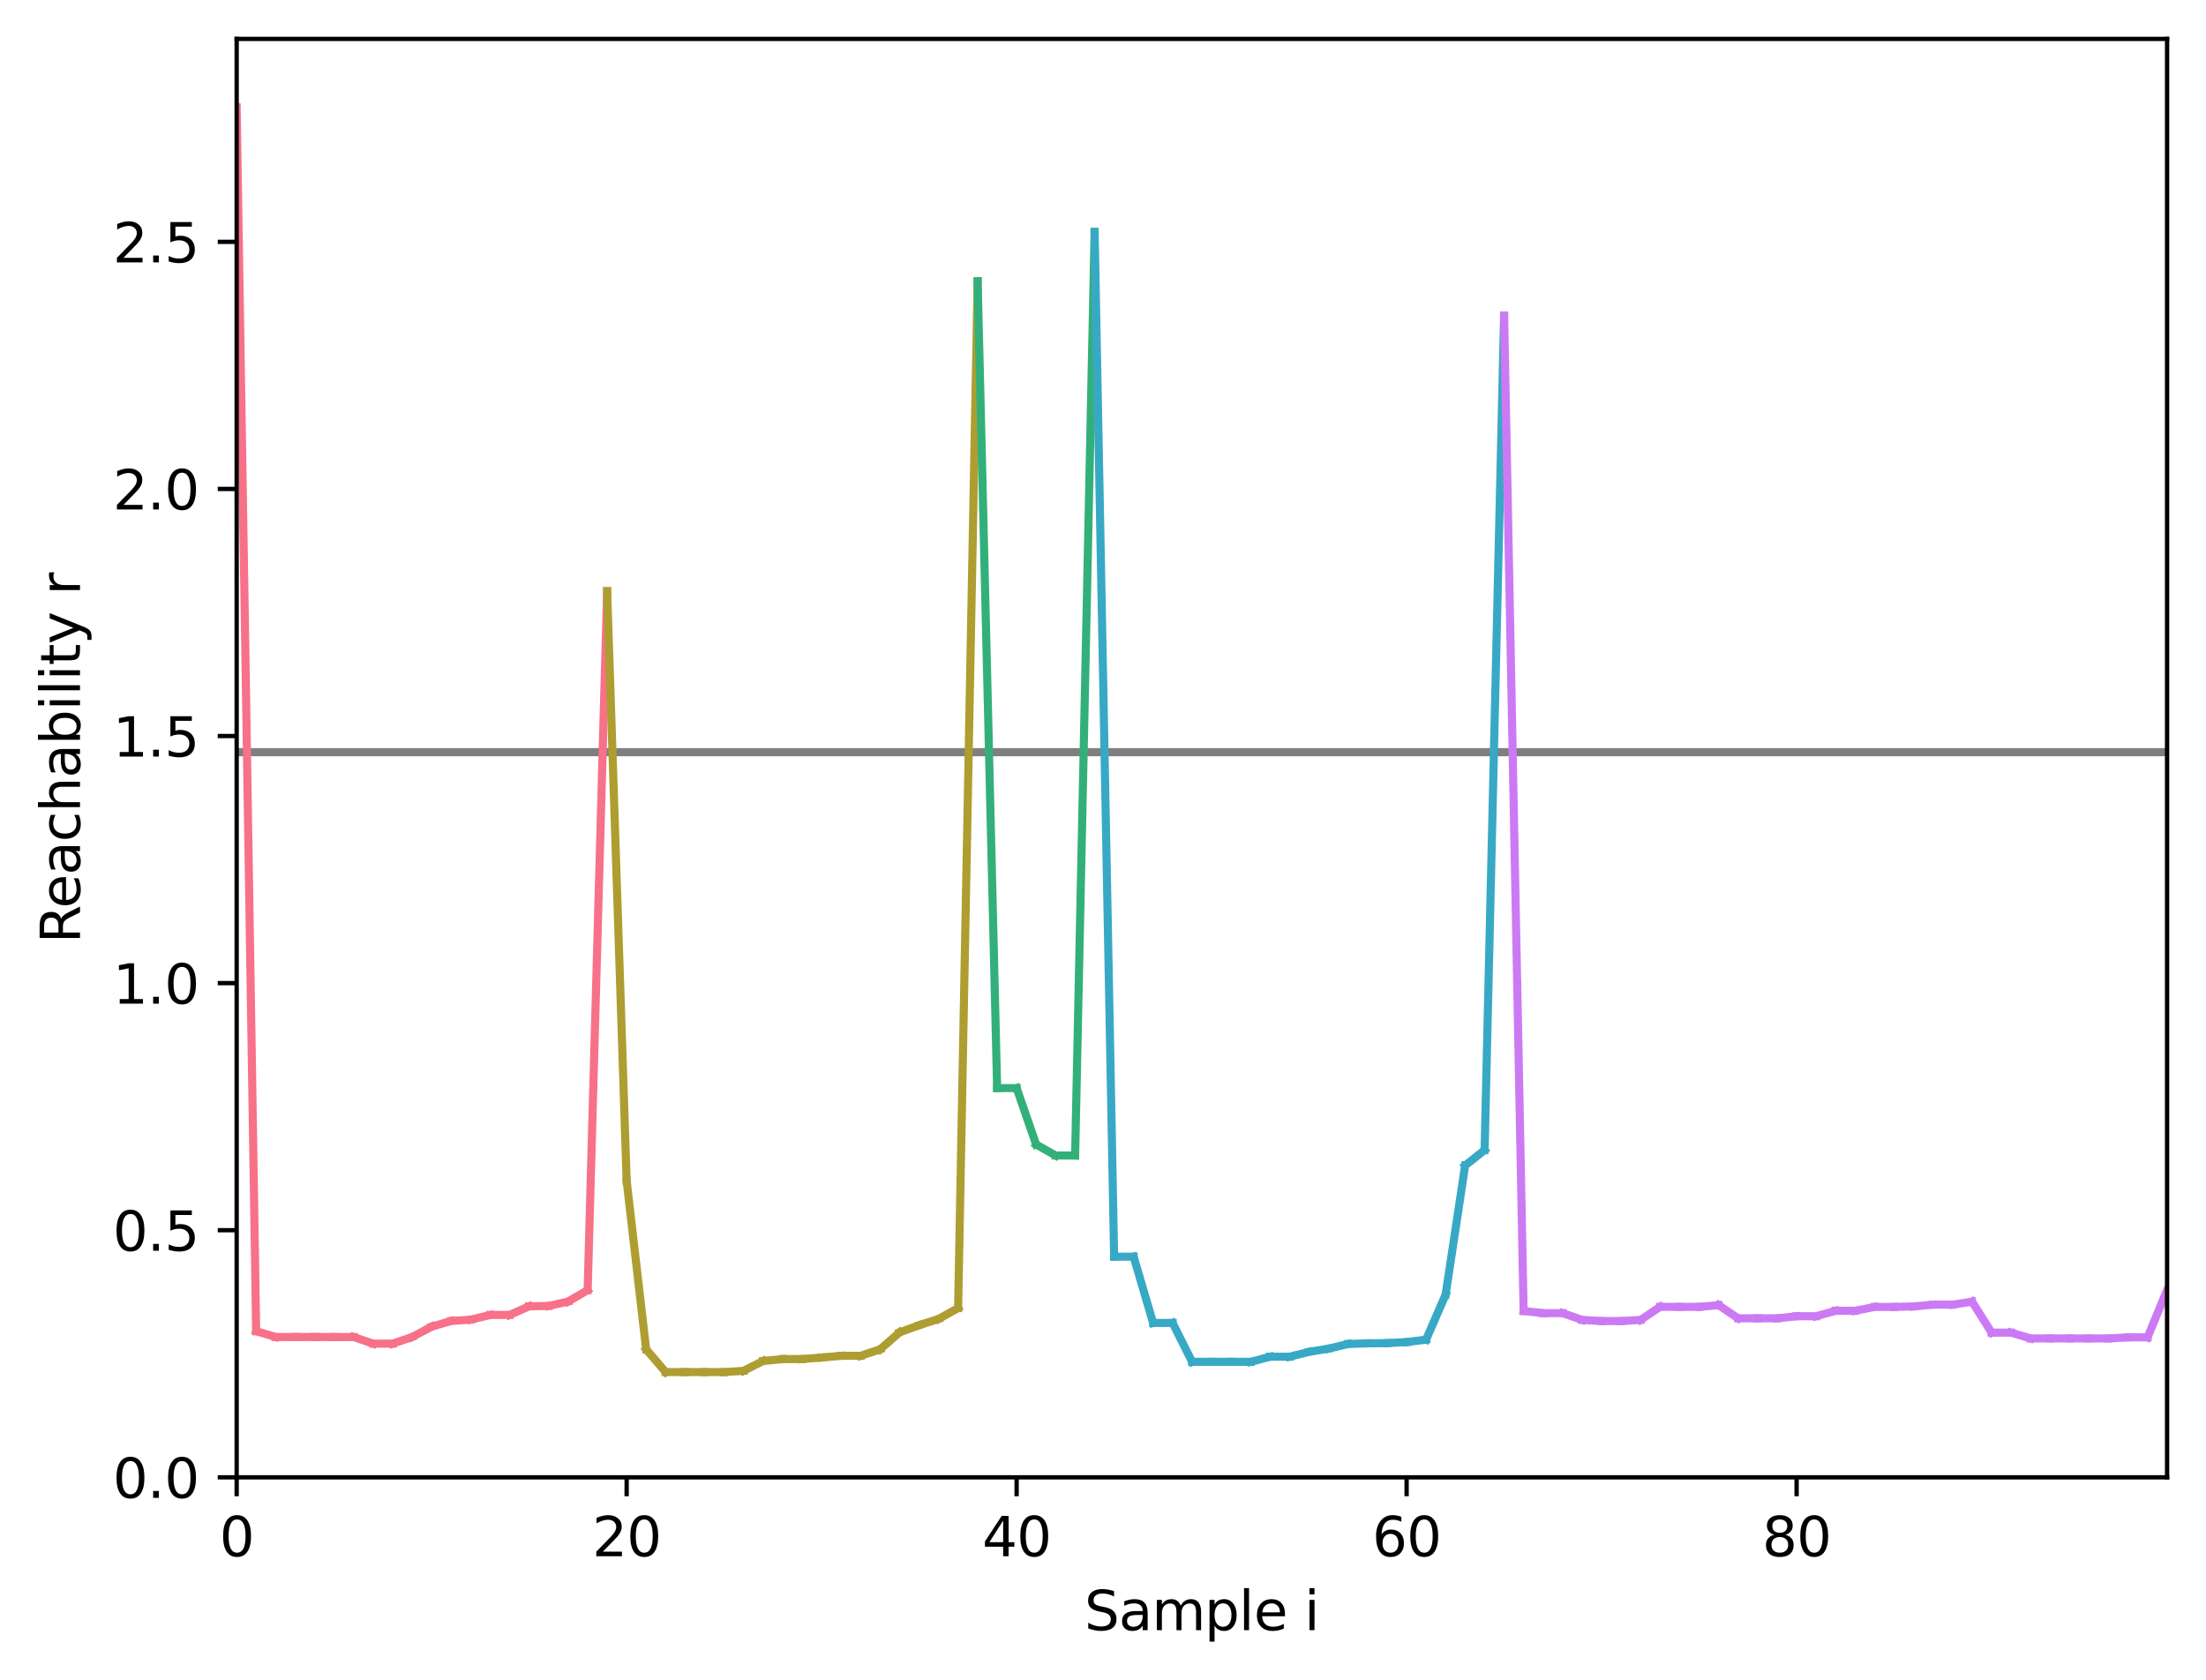 <?xml version="1.0" encoding="utf-8" standalone="no"?>
<!DOCTYPE svg PUBLIC "-//W3C//DTD SVG 1.1//EN"
  "http://www.w3.org/Graphics/SVG/1.1/DTD/svg11.dtd">
<svg xmlns:xlink="http://www.w3.org/1999/xlink" width="408.101pt" height="310.868pt" viewBox="0 0 408.101 310.868" xmlns="http://www.w3.org/2000/svg" version="1.1">
 <defs>
  <style type="text/css">*{stroke-linejoin: round; stroke-linecap: butt}</style>
 </defs>
 <g id="figure_1">
  <g id="patch_1">
   <path d="M 0 310.868 
L 408.101 310.868 
L 408.101 0 
L 0 0 
z
" style="fill: #ffffff"/>
  </g>
  <g id="axes_1">
   <g id="patch_2">
    <path d="M 43.781 273.312 
L 400.901 273.312 
L 400.901 7.2 
L 43.781 7.2 
z
" style="fill: #ffffff"/>
   </g>
   <g id="matplotlib.axis_1">
    <g id="xtick_1">
     <g id="line2d_1">
      <defs>
       <path id="mf3d028d863" d="M 0 0 
L 0 3.5 
" style="stroke: #000000; stroke-width: 0.8"/>
      </defs>
      <g>
       <use xlink:href="#mf3d028d863" x="43.781" y="273.312" style="stroke: #000000; stroke-width: 0.8"/>
      </g>
     </g>
     <g id="text_1">
      <!-- 0 -->
      <g transform="translate(40.6 287.91) scale(0.1 -0.1)">
       <defs>
        <path id="DejaVuSans-30" d="M 2034 4250 
Q 1547 4250 1301 3770 
Q 1056 3291 1056 2328 
Q 1056 1369 1301 889 
Q 1547 409 2034 409 
Q 2525 409 2770 889 
Q 3016 1369 3016 2328 
Q 3016 3291 2770 3770 
Q 2525 4250 2034 4250 
z
M 2034 4750 
Q 2819 4750 3233 4129 
Q 3647 3509 3647 2328 
Q 3647 1150 3233 529 
Q 2819 -91 2034 -91 
Q 1250 -91 836 529 
Q 422 1150 422 2328 
Q 422 3509 836 4129 
Q 1250 4750 2034 4750 
z
" transform="scale(0.016)"/>
       </defs>
       <use xlink:href="#DejaVuSans-30"/>
      </g>
     </g>
    </g>
    <g id="xtick_2">
     <g id="line2d_2">
      <g>
       <use xlink:href="#mf3d028d863" x="115.927" y="273.312" style="stroke: #000000; stroke-width: 0.8"/>
      </g>
     </g>
     <g id="text_2">
      <!-- 20 -->
      <g transform="translate(109.564 287.91) scale(0.1 -0.1)">
       <defs>
        <path id="DejaVuSans-32" d="M 1228 531 
L 3431 531 
L 3431 0 
L 469 0 
L 469 531 
Q 828 903 1448 1529 
Q 2069 2156 2228 2338 
Q 2531 2678 2651 2914 
Q 2772 3150 2772 3378 
Q 2772 3750 2511 3984 
Q 2250 4219 1831 4219 
Q 1534 4219 1204 4116 
Q 875 4013 500 3803 
L 500 4441 
Q 881 4594 1212 4672 
Q 1544 4750 1819 4750 
Q 2544 4750 2975 4387 
Q 3406 4025 3406 3419 
Q 3406 3131 3298 2873 
Q 3191 2616 2906 2266 
Q 2828 2175 2409 1742 
Q 1991 1309 1228 531 
z
" transform="scale(0.016)"/>
       </defs>
       <use xlink:href="#DejaVuSans-32"/>
       <use xlink:href="#DejaVuSans-30" x="63.623"/>
      </g>
     </g>
    </g>
    <g id="xtick_3">
     <g id="line2d_3">
      <g>
       <use xlink:href="#mf3d028d863" x="188.072" y="273.312" style="stroke: #000000; stroke-width: 0.8"/>
      </g>
     </g>
     <g id="text_3">
      <!-- 40 -->
      <g transform="translate(181.71 287.91) scale(0.1 -0.1)">
       <defs>
        <path id="DejaVuSans-34" d="M 2419 4116 
L 825 1625 
L 2419 1625 
L 2419 4116 
z
M 2253 4666 
L 3047 4666 
L 3047 1625 
L 3713 1625 
L 3713 1100 
L 3047 1100 
L 3047 0 
L 2419 0 
L 2419 1100 
L 313 1100 
L 313 1709 
L 2253 4666 
z
" transform="scale(0.016)"/>
       </defs>
       <use xlink:href="#DejaVuSans-34"/>
       <use xlink:href="#DejaVuSans-30" x="63.623"/>
      </g>
     </g>
    </g>
    <g id="xtick_4">
     <g id="line2d_4">
      <g>
       <use xlink:href="#mf3d028d863" x="260.218" y="273.312" style="stroke: #000000; stroke-width: 0.8"/>
      </g>
     </g>
     <g id="text_4">
      <!-- 60 -->
      <g transform="translate(253.855 287.91) scale(0.1 -0.1)">
       <defs>
        <path id="DejaVuSans-36" d="M 2113 2584 
Q 1688 2584 1439 2293 
Q 1191 2003 1191 1497 
Q 1191 994 1439 701 
Q 1688 409 2113 409 
Q 2538 409 2786 701 
Q 3034 994 3034 1497 
Q 3034 2003 2786 2293 
Q 2538 2584 2113 2584 
z
M 3366 4563 
L 3366 3988 
Q 3128 4100 2886 4159 
Q 2644 4219 2406 4219 
Q 1781 4219 1451 3797 
Q 1122 3375 1075 2522 
Q 1259 2794 1537 2939 
Q 1816 3084 2150 3084 
Q 2853 3084 3261 2657 
Q 3669 2231 3669 1497 
Q 3669 778 3244 343 
Q 2819 -91 2113 -91 
Q 1303 -91 875 529 
Q 447 1150 447 2328 
Q 447 3434 972 4092 
Q 1497 4750 2381 4750 
Q 2619 4750 2861 4703 
Q 3103 4656 3366 4563 
z
" transform="scale(0.016)"/>
       </defs>
       <use xlink:href="#DejaVuSans-36"/>
       <use xlink:href="#DejaVuSans-30" x="63.623"/>
      </g>
     </g>
    </g>
    <g id="xtick_5">
     <g id="line2d_5">
      <g>
       <use xlink:href="#mf3d028d863" x="332.363" y="273.312" style="stroke: #000000; stroke-width: 0.8"/>
      </g>
     </g>
     <g id="text_5">
      <!-- 80 -->
      <g transform="translate(326.001 287.91) scale(0.1 -0.1)">
       <defs>
        <path id="DejaVuSans-38" d="M 2034 2216 
Q 1584 2216 1326 1975 
Q 1069 1734 1069 1313 
Q 1069 891 1326 650 
Q 1584 409 2034 409 
Q 2484 409 2743 651 
Q 3003 894 3003 1313 
Q 3003 1734 2745 1975 
Q 2488 2216 2034 2216 
z
M 1403 2484 
Q 997 2584 770 2862 
Q 544 3141 544 3541 
Q 544 4100 942 4425 
Q 1341 4750 2034 4750 
Q 2731 4750 3128 4425 
Q 3525 4100 3525 3541 
Q 3525 3141 3298 2862 
Q 3072 2584 2669 2484 
Q 3125 2378 3379 2068 
Q 3634 1759 3634 1313 
Q 3634 634 3220 271 
Q 2806 -91 2034 -91 
Q 1263 -91 848 271 
Q 434 634 434 1313 
Q 434 1759 690 2068 
Q 947 2378 1403 2484 
z
M 1172 3481 
Q 1172 3119 1398 2916 
Q 1625 2713 2034 2713 
Q 2441 2713 2670 2916 
Q 2900 3119 2900 3481 
Q 2900 3844 2670 4047 
Q 2441 4250 2034 4250 
Q 1625 4250 1398 4047 
Q 1172 3844 1172 3481 
z
" transform="scale(0.016)"/>
       </defs>
       <use xlink:href="#DejaVuSans-38"/>
       <use xlink:href="#DejaVuSans-30" x="63.623"/>
      </g>
     </g>
    </g>
    <g id="text_6">
     <!-- Sample i -->
     <g transform="translate(200.615 301.589) scale(0.1 -0.1)">
      <defs>
       <path id="DejaVuSans-53" d="M 3425 4513 
L 3425 3897 
Q 3066 4069 2747 4153 
Q 2428 4238 2131 4238 
Q 1616 4238 1336 4038 
Q 1056 3838 1056 3469 
Q 1056 3159 1242 3001 
Q 1428 2844 1947 2747 
L 2328 2669 
Q 3034 2534 3370 2195 
Q 3706 1856 3706 1288 
Q 3706 609 3251 259 
Q 2797 -91 1919 -91 
Q 1588 -91 1214 -16 
Q 841 59 441 206 
L 441 856 
Q 825 641 1194 531 
Q 1563 422 1919 422 
Q 2459 422 2753 634 
Q 3047 847 3047 1241 
Q 3047 1584 2836 1778 
Q 2625 1972 2144 2069 
L 1759 2144 
Q 1053 2284 737 2584 
Q 422 2884 422 3419 
Q 422 4038 858 4394 
Q 1294 4750 2059 4750 
Q 2388 4750 2728 4690 
Q 3069 4631 3425 4513 
z
" transform="scale(0.016)"/>
       <path id="DejaVuSans-61" d="M 2194 1759 
Q 1497 1759 1228 1600 
Q 959 1441 959 1056 
Q 959 750 1161 570 
Q 1363 391 1709 391 
Q 2188 391 2477 730 
Q 2766 1069 2766 1631 
L 2766 1759 
L 2194 1759 
z
M 3341 1997 
L 3341 0 
L 2766 0 
L 2766 531 
Q 2569 213 2275 61 
Q 1981 -91 1556 -91 
Q 1019 -91 701 211 
Q 384 513 384 1019 
Q 384 1609 779 1909 
Q 1175 2209 1959 2209 
L 2766 2209 
L 2766 2266 
Q 2766 2663 2505 2880 
Q 2244 3097 1772 3097 
Q 1472 3097 1187 3025 
Q 903 2953 641 2809 
L 641 3341 
Q 956 3463 1253 3523 
Q 1550 3584 1831 3584 
Q 2591 3584 2966 3190 
Q 3341 2797 3341 1997 
z
" transform="scale(0.016)"/>
       <path id="DejaVuSans-6d" d="M 3328 2828 
Q 3544 3216 3844 3400 
Q 4144 3584 4550 3584 
Q 5097 3584 5394 3201 
Q 5691 2819 5691 2113 
L 5691 0 
L 5113 0 
L 5113 2094 
Q 5113 2597 4934 2840 
Q 4756 3084 4391 3084 
Q 3944 3084 3684 2787 
Q 3425 2491 3425 1978 
L 3425 0 
L 2847 0 
L 2847 2094 
Q 2847 2600 2669 2842 
Q 2491 3084 2119 3084 
Q 1678 3084 1418 2786 
Q 1159 2488 1159 1978 
L 1159 0 
L 581 0 
L 581 3500 
L 1159 3500 
L 1159 2956 
Q 1356 3278 1631 3431 
Q 1906 3584 2284 3584 
Q 2666 3584 2933 3390 
Q 3200 3197 3328 2828 
z
" transform="scale(0.016)"/>
       <path id="DejaVuSans-70" d="M 1159 525 
L 1159 -1331 
L 581 -1331 
L 581 3500 
L 1159 3500 
L 1159 2969 
Q 1341 3281 1617 3432 
Q 1894 3584 2278 3584 
Q 2916 3584 3314 3078 
Q 3713 2572 3713 1747 
Q 3713 922 3314 415 
Q 2916 -91 2278 -91 
Q 1894 -91 1617 61 
Q 1341 213 1159 525 
z
M 3116 1747 
Q 3116 2381 2855 2742 
Q 2594 3103 2138 3103 
Q 1681 3103 1420 2742 
Q 1159 2381 1159 1747 
Q 1159 1113 1420 752 
Q 1681 391 2138 391 
Q 2594 391 2855 752 
Q 3116 1113 3116 1747 
z
" transform="scale(0.016)"/>
       <path id="DejaVuSans-6c" d="M 603 4863 
L 1178 4863 
L 1178 0 
L 603 0 
L 603 4863 
z
" transform="scale(0.016)"/>
       <path id="DejaVuSans-65" d="M 3597 1894 
L 3597 1613 
L 953 1613 
Q 991 1019 1311 708 
Q 1631 397 2203 397 
Q 2534 397 2845 478 
Q 3156 559 3463 722 
L 3463 178 
Q 3153 47 2828 -22 
Q 2503 -91 2169 -91 
Q 1331 -91 842 396 
Q 353 884 353 1716 
Q 353 2575 817 3079 
Q 1281 3584 2069 3584 
Q 2775 3584 3186 3129 
Q 3597 2675 3597 1894 
z
M 3022 2063 
Q 3016 2534 2758 2815 
Q 2500 3097 2075 3097 
Q 1594 3097 1305 2825 
Q 1016 2553 972 2059 
L 3022 2063 
z
" transform="scale(0.016)"/>
       <path id="DejaVuSans-20" transform="scale(0.016)"/>
       <path id="DejaVuSans-69" d="M 603 3500 
L 1178 3500 
L 1178 0 
L 603 0 
L 603 3500 
z
M 603 4863 
L 1178 4863 
L 1178 4134 
L 603 4134 
L 603 4863 
z
" transform="scale(0.016)"/>
      </defs>
      <use xlink:href="#DejaVuSans-53"/>
      <use xlink:href="#DejaVuSans-61" x="63.477"/>
      <use xlink:href="#DejaVuSans-6d" x="124.756"/>
      <use xlink:href="#DejaVuSans-70" x="222.168"/>
      <use xlink:href="#DejaVuSans-6c" x="285.645"/>
      <use xlink:href="#DejaVuSans-65" x="313.428"/>
      <use xlink:href="#DejaVuSans-20" x="374.951"/>
      <use xlink:href="#DejaVuSans-69" x="406.738"/>
     </g>
    </g>
   </g>
   <g id="matplotlib.axis_2">
    <g id="ytick_1">
     <g id="line2d_6">
      <defs>
       <path id="m4b0a02878e" d="M 0 0 
L -3.5 0 
" style="stroke: #000000; stroke-width: 0.8"/>
      </defs>
      <g>
       <use xlink:href="#m4b0a02878e" x="43.781" y="273.312" style="stroke: #000000; stroke-width: 0.8"/>
      </g>
     </g>
     <g id="text_7">
      <!-- 0.0 -->
      <g transform="translate(20.878 277.111) scale(0.1 -0.1)">
       <defs>
        <path id="DejaVuSans-2e" d="M 684 794 
L 1344 794 
L 1344 0 
L 684 0 
L 684 794 
z
" transform="scale(0.016)"/>
       </defs>
       <use xlink:href="#DejaVuSans-30"/>
       <use xlink:href="#DejaVuSans-2e" x="63.623"/>
       <use xlink:href="#DejaVuSans-30" x="95.41"/>
      </g>
     </g>
    </g>
    <g id="ytick_2">
     <g id="line2d_7">
      <g>
       <use xlink:href="#m4b0a02878e" x="43.781" y="227.598" style="stroke: #000000; stroke-width: 0.8"/>
      </g>
     </g>
     <g id="text_8">
      <!-- 0.5 -->
      <g transform="translate(20.878 231.397) scale(0.1 -0.1)">
       <defs>
        <path id="DejaVuSans-35" d="M 691 4666 
L 3169 4666 
L 3169 4134 
L 1269 4134 
L 1269 2991 
Q 1406 3038 1543 3061 
Q 1681 3084 1819 3084 
Q 2600 3084 3056 2656 
Q 3513 2228 3513 1497 
Q 3513 744 3044 326 
Q 2575 -91 1722 -91 
Q 1428 -91 1123 -41 
Q 819 9 494 109 
L 494 744 
Q 775 591 1075 516 
Q 1375 441 1709 441 
Q 2250 441 2565 725 
Q 2881 1009 2881 1497 
Q 2881 1984 2565 2268 
Q 2250 2553 1709 2553 
Q 1456 2553 1204 2497 
Q 953 2441 691 2322 
L 691 4666 
z
" transform="scale(0.016)"/>
       </defs>
       <use xlink:href="#DejaVuSans-30"/>
       <use xlink:href="#DejaVuSans-2e" x="63.623"/>
       <use xlink:href="#DejaVuSans-35" x="95.41"/>
      </g>
     </g>
    </g>
    <g id="ytick_3">
     <g id="line2d_8">
      <g>
       <use xlink:href="#m4b0a02878e" x="43.781" y="181.885" style="stroke: #000000; stroke-width: 0.8"/>
      </g>
     </g>
     <g id="text_9">
      <!-- 1.0 -->
      <g transform="translate(20.878 185.684) scale(0.1 -0.1)">
       <defs>
        <path id="DejaVuSans-31" d="M 794 531 
L 1825 531 
L 1825 4091 
L 703 3866 
L 703 4441 
L 1819 4666 
L 2450 4666 
L 2450 531 
L 3481 531 
L 3481 0 
L 794 0 
L 794 531 
z
" transform="scale(0.016)"/>
       </defs>
       <use xlink:href="#DejaVuSans-31"/>
       <use xlink:href="#DejaVuSans-2e" x="63.623"/>
       <use xlink:href="#DejaVuSans-30" x="95.41"/>
      </g>
     </g>
    </g>
    <g id="ytick_4">
     <g id="line2d_9">
      <g>
       <use xlink:href="#m4b0a02878e" x="43.781" y="136.171" style="stroke: #000000; stroke-width: 0.8"/>
      </g>
     </g>
     <g id="text_10">
      <!-- 1.5 -->
      <g transform="translate(20.878 139.97) scale(0.1 -0.1)">
       <use xlink:href="#DejaVuSans-31"/>
       <use xlink:href="#DejaVuSans-2e" x="63.623"/>
       <use xlink:href="#DejaVuSans-35" x="95.41"/>
      </g>
     </g>
    </g>
    <g id="ytick_5">
     <g id="line2d_10">
      <g>
       <use xlink:href="#m4b0a02878e" x="43.781" y="90.457" style="stroke: #000000; stroke-width: 0.8"/>
      </g>
     </g>
     <g id="text_11">
      <!-- 2.0 -->
      <g transform="translate(20.878 94.256) scale(0.1 -0.1)">
       <use xlink:href="#DejaVuSans-32"/>
       <use xlink:href="#DejaVuSans-2e" x="63.623"/>
       <use xlink:href="#DejaVuSans-30" x="95.41"/>
      </g>
     </g>
    </g>
    <g id="ytick_6">
     <g id="line2d_11">
      <g>
       <use xlink:href="#m4b0a02878e" x="43.781" y="44.743" style="stroke: #000000; stroke-width: 0.8"/>
      </g>
     </g>
     <g id="text_12">
      <!-- 2.5 -->
      <g transform="translate(20.878 48.543) scale(0.1 -0.1)">
       <use xlink:href="#DejaVuSans-32"/>
       <use xlink:href="#DejaVuSans-2e" x="63.623"/>
       <use xlink:href="#DejaVuSans-35" x="95.41"/>
      </g>
     </g>
    </g>
    <g id="text_13">
     <!-- Reachability r -->
     <g transform="translate(14.798 174.533) rotate(-90) scale(0.1 -0.1)">
      <defs>
       <path id="DejaVuSans-52" d="M 2841 2188 
Q 3044 2119 3236 1894 
Q 3428 1669 3622 1275 
L 4263 0 
L 3584 0 
L 2988 1197 
Q 2756 1666 2539 1819 
Q 2322 1972 1947 1972 
L 1259 1972 
L 1259 0 
L 628 0 
L 628 4666 
L 2053 4666 
Q 2853 4666 3247 4331 
Q 3641 3997 3641 3322 
Q 3641 2881 3436 2590 
Q 3231 2300 2841 2188 
z
M 1259 4147 
L 1259 2491 
L 2053 2491 
Q 2509 2491 2742 2702 
Q 2975 2913 2975 3322 
Q 2975 3731 2742 3939 
Q 2509 4147 2053 4147 
L 1259 4147 
z
" transform="scale(0.016)"/>
       <path id="DejaVuSans-63" d="M 3122 3366 
L 3122 2828 
Q 2878 2963 2633 3030 
Q 2388 3097 2138 3097 
Q 1578 3097 1268 2742 
Q 959 2388 959 1747 
Q 959 1106 1268 751 
Q 1578 397 2138 397 
Q 2388 397 2633 464 
Q 2878 531 3122 666 
L 3122 134 
Q 2881 22 2623 -34 
Q 2366 -91 2075 -91 
Q 1284 -91 818 406 
Q 353 903 353 1747 
Q 353 2603 823 3093 
Q 1294 3584 2113 3584 
Q 2378 3584 2631 3529 
Q 2884 3475 3122 3366 
z
" transform="scale(0.016)"/>
       <path id="DejaVuSans-68" d="M 3513 2113 
L 3513 0 
L 2938 0 
L 2938 2094 
Q 2938 2591 2744 2837 
Q 2550 3084 2163 3084 
Q 1697 3084 1428 2787 
Q 1159 2491 1159 1978 
L 1159 0 
L 581 0 
L 581 4863 
L 1159 4863 
L 1159 2956 
Q 1366 3272 1645 3428 
Q 1925 3584 2291 3584 
Q 2894 3584 3203 3211 
Q 3513 2838 3513 2113 
z
" transform="scale(0.016)"/>
       <path id="DejaVuSans-62" d="M 3116 1747 
Q 3116 2381 2855 2742 
Q 2594 3103 2138 3103 
Q 1681 3103 1420 2742 
Q 1159 2381 1159 1747 
Q 1159 1113 1420 752 
Q 1681 391 2138 391 
Q 2594 391 2855 752 
Q 3116 1113 3116 1747 
z
M 1159 2969 
Q 1341 3281 1617 3432 
Q 1894 3584 2278 3584 
Q 2916 3584 3314 3078 
Q 3713 2572 3713 1747 
Q 3713 922 3314 415 
Q 2916 -91 2278 -91 
Q 1894 -91 1617 61 
Q 1341 213 1159 525 
L 1159 0 
L 581 0 
L 581 4863 
L 1159 4863 
L 1159 2969 
z
" transform="scale(0.016)"/>
       <path id="DejaVuSans-74" d="M 1172 4494 
L 1172 3500 
L 2356 3500 
L 2356 3053 
L 1172 3053 
L 1172 1153 
Q 1172 725 1289 603 
Q 1406 481 1766 481 
L 2356 481 
L 2356 0 
L 1766 0 
Q 1100 0 847 248 
Q 594 497 594 1153 
L 594 3053 
L 172 3053 
L 172 3500 
L 594 3500 
L 594 4494 
L 1172 4494 
z
" transform="scale(0.016)"/>
       <path id="DejaVuSans-79" d="M 2059 -325 
Q 1816 -950 1584 -1140 
Q 1353 -1331 966 -1331 
L 506 -1331 
L 506 -850 
L 844 -850 
Q 1081 -850 1212 -737 
Q 1344 -625 1503 -206 
L 1606 56 
L 191 3500 
L 800 3500 
L 1894 763 
L 2988 3500 
L 3597 3500 
L 2059 -325 
z
" transform="scale(0.016)"/>
       <path id="DejaVuSans-72" d="M 2631 2963 
Q 2534 3019 2420 3045 
Q 2306 3072 2169 3072 
Q 1681 3072 1420 2755 
Q 1159 2438 1159 1844 
L 1159 0 
L 581 0 
L 581 3500 
L 1159 3500 
L 1159 2956 
Q 1341 3275 1631 3429 
Q 1922 3584 2338 3584 
Q 2397 3584 2469 3576 
Q 2541 3569 2628 3553 
L 2631 2963 
z
" transform="scale(0.016)"/>
      </defs>
      <use xlink:href="#DejaVuSans-52"/>
      <use xlink:href="#DejaVuSans-65" x="64.982"/>
      <use xlink:href="#DejaVuSans-61" x="126.506"/>
      <use xlink:href="#DejaVuSans-63" x="187.785"/>
      <use xlink:href="#DejaVuSans-68" x="242.766"/>
      <use xlink:href="#DejaVuSans-61" x="306.145"/>
      <use xlink:href="#DejaVuSans-62" x="367.424"/>
      <use xlink:href="#DejaVuSans-69" x="430.9"/>
      <use xlink:href="#DejaVuSans-6c" x="458.684"/>
      <use xlink:href="#DejaVuSans-69" x="486.467"/>
      <use xlink:href="#DejaVuSans-74" x="514.25"/>
      <use xlink:href="#DejaVuSans-79" x="553.459"/>
      <use xlink:href="#DejaVuSans-20" x="612.639"/>
      <use xlink:href="#DejaVuSans-72" x="644.426"/>
     </g>
    </g>
   </g>
   <g id="line2d_12">
    <path d="M 43.781 139.156 
L 400.901 139.156 
" clip-path="url(#pa5600886f3)" style="fill: none; stroke: #000000; stroke-opacity: 0.5; stroke-width: 1.5; stroke-linecap: square"/>
   </g>
   <g id="line2d_13">
    <path d="M 43.781 19.872 
L 47.389 246.28 
" clip-path="url(#pa5600886f3)" style="fill: none; stroke: #f77189; stroke-width: 1.5; stroke-linecap: square"/>
   </g>
   <g id="line2d_14">
    <path d="M 47.389 246.28 
L 50.996 247.351 
" clip-path="url(#pa5600886f3)" style="fill: none; stroke: #f77189; stroke-width: 1.5; stroke-linecap: square"/>
   </g>
   <g id="line2d_15">
    <path d="M 50.996 247.351 
L 54.603 247.351 
" clip-path="url(#pa5600886f3)" style="fill: none; stroke: #f77189; stroke-width: 1.5; stroke-linecap: square"/>
   </g>
   <g id="line2d_16">
    <path d="M 54.603 247.351 
L 58.21 247.351 
" clip-path="url(#pa5600886f3)" style="fill: none; stroke: #f77189; stroke-width: 1.5; stroke-linecap: square"/>
   </g>
   <g id="line2d_17">
    <path d="M 58.21 247.351 
L 61.818 247.362 
" clip-path="url(#pa5600886f3)" style="fill: none; stroke: #f77189; stroke-width: 1.5; stroke-linecap: square"/>
   </g>
   <g id="line2d_18">
    <path d="M 61.818 247.362 
L 65.425 247.362 
" clip-path="url(#pa5600886f3)" style="fill: none; stroke: #f77189; stroke-width: 1.5; stroke-linecap: square"/>
   </g>
   <g id="line2d_19">
    <path d="M 65.425 247.362 
L 69.032 248.582 
" clip-path="url(#pa5600886f3)" style="fill: none; stroke: #f77189; stroke-width: 1.5; stroke-linecap: square"/>
   </g>
   <g id="line2d_20">
    <path d="M 69.032 248.582 
L 72.639 248.582 
" clip-path="url(#pa5600886f3)" style="fill: none; stroke: #f77189; stroke-width: 1.5; stroke-linecap: square"/>
   </g>
   <g id="line2d_21">
    <path d="M 72.639 248.582 
L 76.247 247.351 
" clip-path="url(#pa5600886f3)" style="fill: none; stroke: #f77189; stroke-width: 1.5; stroke-linecap: square"/>
   </g>
   <g id="line2d_22">
    <path d="M 76.247 247.351 
L 79.854 245.434 
" clip-path="url(#pa5600886f3)" style="fill: none; stroke: #f77189; stroke-width: 1.5; stroke-linecap: square"/>
   </g>
   <g id="line2d_23">
    <path d="M 79.854 245.434 
L 83.461 244.385 
" clip-path="url(#pa5600886f3)" style="fill: none; stroke: #f77189; stroke-width: 1.5; stroke-linecap: square"/>
   </g>
   <g id="line2d_24">
    <path d="M 83.461 244.385 
L 87.069 244.143 
" clip-path="url(#pa5600886f3)" style="fill: none; stroke: #f77189; stroke-width: 1.5; stroke-linecap: square"/>
   </g>
   <g id="line2d_25">
    <path d="M 87.069 244.143 
L 90.676 243.273 
" clip-path="url(#pa5600886f3)" style="fill: none; stroke: #f77189; stroke-width: 1.5; stroke-linecap: square"/>
   </g>
   <g id="line2d_26">
    <path d="M 90.676 243.273 
L 94.283 243.263 
" clip-path="url(#pa5600886f3)" style="fill: none; stroke: #f77189; stroke-width: 1.5; stroke-linecap: square"/>
   </g>
   <g id="line2d_27">
    <path d="M 94.283 243.263 
L 97.89 241.677 
" clip-path="url(#pa5600886f3)" style="fill: none; stroke: #f77189; stroke-width: 1.5; stroke-linecap: square"/>
   </g>
   <g id="line2d_28">
    <path d="M 97.89 241.677 
L 101.498 241.605 
" clip-path="url(#pa5600886f3)" style="fill: none; stroke: #f77189; stroke-width: 1.5; stroke-linecap: square"/>
   </g>
   <g id="line2d_29">
    <path d="M 101.498 241.605 
L 105.105 240.79 
" clip-path="url(#pa5600886f3)" style="fill: none; stroke: #f77189; stroke-width: 1.5; stroke-linecap: square"/>
   </g>
   <g id="line2d_30">
    <path d="M 105.105 240.79 
L 108.712 238.685 
" clip-path="url(#pa5600886f3)" style="fill: none; stroke: #f77189; stroke-width: 1.5; stroke-linecap: square"/>
   </g>
   <g id="line2d_31">
    <path d="M 108.712 238.685 
L 112.319 109.371 
" clip-path="url(#pa5600886f3)" style="fill: none; stroke: #f77189; stroke-width: 1.5; stroke-linecap: square"/>
   </g>
   <g id="line2d_32">
    <path d="M 112.319 109.371 
L 115.927 218.48 
" clip-path="url(#pa5600886f3)" style="fill: none; stroke: #ae9d31; stroke-width: 1.5; stroke-linecap: square"/>
   </g>
   <g id="line2d_33">
    <path d="M 115.927 218.48 
L 119.534 249.632 
" clip-path="url(#pa5600886f3)" style="fill: none; stroke: #ae9d31; stroke-width: 1.5; stroke-linecap: square"/>
   </g>
   <g id="line2d_34">
    <path d="M 119.534 249.632 
L 123.141 253.844 
" clip-path="url(#pa5600886f3)" style="fill: none; stroke: #ae9d31; stroke-width: 1.5; stroke-linecap: square"/>
   </g>
   <g id="line2d_35">
    <path d="M 123.141 253.844 
L 126.749 253.844 
" clip-path="url(#pa5600886f3)" style="fill: none; stroke: #ae9d31; stroke-width: 1.5; stroke-linecap: square"/>
   </g>
   <g id="line2d_36">
    <path d="M 126.749 253.844 
L 130.356 253.844 
" clip-path="url(#pa5600886f3)" style="fill: none; stroke: #ae9d31; stroke-width: 1.5; stroke-linecap: square"/>
   </g>
   <g id="line2d_37">
    <path d="M 130.356 253.844 
L 133.963 253.844 
" clip-path="url(#pa5600886f3)" style="fill: none; stroke: #ae9d31; stroke-width: 1.5; stroke-linecap: square"/>
   </g>
   <g id="line2d_38">
    <path d="M 133.963 253.844 
L 137.57 253.605 
" clip-path="url(#pa5600886f3)" style="fill: none; stroke: #ae9d31; stroke-width: 1.5; stroke-linecap: square"/>
   </g>
   <g id="line2d_39">
    <path d="M 137.57 253.605 
L 141.178 251.785 
" clip-path="url(#pa5600886f3)" style="fill: none; stroke: #ae9d31; stroke-width: 1.5; stroke-linecap: square"/>
   </g>
   <g id="line2d_40">
    <path d="M 141.178 251.785 
L 144.785 251.436 
" clip-path="url(#pa5600886f3)" style="fill: none; stroke: #ae9d31; stroke-width: 1.5; stroke-linecap: square"/>
   </g>
   <g id="line2d_41">
    <path d="M 144.785 251.436 
L 148.392 251.436 
" clip-path="url(#pa5600886f3)" style="fill: none; stroke: #ae9d31; stroke-width: 1.5; stroke-linecap: square"/>
   </g>
   <g id="line2d_42">
    <path d="M 148.392 251.436 
L 151.999 251.147 
" clip-path="url(#pa5600886f3)" style="fill: none; stroke: #ae9d31; stroke-width: 1.5; stroke-linecap: square"/>
   </g>
   <g id="line2d_43">
    <path d="M 151.999 251.147 
L 155.607 250.83 
" clip-path="url(#pa5600886f3)" style="fill: none; stroke: #ae9d31; stroke-width: 1.5; stroke-linecap: square"/>
   </g>
   <g id="line2d_44">
    <path d="M 155.607 250.83 
L 159.214 250.83 
" clip-path="url(#pa5600886f3)" style="fill: none; stroke: #ae9d31; stroke-width: 1.5; stroke-linecap: square"/>
   </g>
   <g id="line2d_45">
    <path d="M 159.214 250.83 
L 162.821 249.632 
" clip-path="url(#pa5600886f3)" style="fill: none; stroke: #ae9d31; stroke-width: 1.5; stroke-linecap: square"/>
   </g>
   <g id="line2d_46">
    <path d="M 162.821 249.632 
L 166.429 246.49 
" clip-path="url(#pa5600886f3)" style="fill: none; stroke: #ae9d31; stroke-width: 1.5; stroke-linecap: square"/>
   </g>
   <g id="line2d_47">
    <path d="M 166.429 246.49 
L 170.036 245.168 
" clip-path="url(#pa5600886f3)" style="fill: none; stroke: #ae9d31; stroke-width: 1.5; stroke-linecap: square"/>
   </g>
   <g id="line2d_48">
    <path d="M 170.036 245.168 
L 173.643 244.007 
" clip-path="url(#pa5600886f3)" style="fill: none; stroke: #ae9d31; stroke-width: 1.5; stroke-linecap: square"/>
   </g>
   <g id="line2d_49">
    <path d="M 173.643 244.007 
L 177.25 241.999 
" clip-path="url(#pa5600886f3)" style="fill: none; stroke: #ae9d31; stroke-width: 1.5; stroke-linecap: square"/>
   </g>
   <g id="line2d_50">
    <path d="M 177.25 241.999 
L 180.858 52.02 
" clip-path="url(#pa5600886f3)" style="fill: none; stroke: #ae9d31; stroke-width: 1.5; stroke-linecap: square"/>
   </g>
   <g id="line2d_51">
    <path d="M 180.858 52.02 
L 184.465 201.302 
" clip-path="url(#pa5600886f3)" style="fill: none; stroke: #33b07a; stroke-width: 1.5; stroke-linecap: square"/>
   </g>
   <g id="line2d_52">
    <path d="M 184.465 201.302 
L 188.072 201.302 
" clip-path="url(#pa5600886f3)" style="fill: none; stroke: #33b07a; stroke-width: 1.5; stroke-linecap: square"/>
   </g>
   <g id="line2d_53">
    <path d="M 188.072 201.302 
L 191.679 211.74 
" clip-path="url(#pa5600886f3)" style="fill: none; stroke: #33b07a; stroke-width: 1.5; stroke-linecap: square"/>
   </g>
   <g id="line2d_54">
    <path d="M 191.679 211.74 
L 195.287 213.775 
" clip-path="url(#pa5600886f3)" style="fill: none; stroke: #33b07a; stroke-width: 1.5; stroke-linecap: square"/>
   </g>
   <g id="line2d_55">
    <path d="M 195.287 213.775 
L 198.894 213.775 
" clip-path="url(#pa5600886f3)" style="fill: none; stroke: #33b07a; stroke-width: 1.5; stroke-linecap: square"/>
   </g>
   <g id="line2d_56">
    <path d="M 198.894 213.775 
L 202.501 42.912 
" clip-path="url(#pa5600886f3)" style="fill: none; stroke: #33b07a; stroke-width: 1.5; stroke-linecap: square"/>
   </g>
   <g id="line2d_57">
    <path d="M 202.501 42.912 
L 206.109 232.493 
" clip-path="url(#pa5600886f3)" style="fill: none; stroke: #38a9c5; stroke-width: 1.5; stroke-linecap: square"/>
   </g>
   <g id="line2d_58">
    <path d="M 206.109 232.493 
L 209.716 232.493 
" clip-path="url(#pa5600886f3)" style="fill: none; stroke: #38a9c5; stroke-width: 1.5; stroke-linecap: square"/>
   </g>
   <g id="line2d_59">
    <path d="M 209.716 232.493 
L 213.323 244.756 
" clip-path="url(#pa5600886f3)" style="fill: none; stroke: #38a9c5; stroke-width: 1.5; stroke-linecap: square"/>
   </g>
   <g id="line2d_60">
    <path d="M 213.323 244.756 
L 216.93 244.756 
" clip-path="url(#pa5600886f3)" style="fill: none; stroke: #38a9c5; stroke-width: 1.5; stroke-linecap: square"/>
   </g>
   <g id="line2d_61">
    <path d="M 216.93 244.756 
L 220.538 251.948 
" clip-path="url(#pa5600886f3)" style="fill: none; stroke: #38a9c5; stroke-width: 1.5; stroke-linecap: square"/>
   </g>
   <g id="line2d_62">
    <path d="M 220.538 251.948 
L 224.145 251.948 
" clip-path="url(#pa5600886f3)" style="fill: none; stroke: #38a9c5; stroke-width: 1.5; stroke-linecap: square"/>
   </g>
   <g id="line2d_63">
    <path d="M 224.145 251.948 
L 227.752 251.948 
" clip-path="url(#pa5600886f3)" style="fill: none; stroke: #38a9c5; stroke-width: 1.5; stroke-linecap: square"/>
   </g>
   <g id="line2d_64">
    <path d="M 227.752 251.948 
L 231.359 251.948 
" clip-path="url(#pa5600886f3)" style="fill: none; stroke: #38a9c5; stroke-width: 1.5; stroke-linecap: square"/>
   </g>
   <g id="line2d_65">
    <path d="M 231.359 251.948 
L 234.967 250.995 
" clip-path="url(#pa5600886f3)" style="fill: none; stroke: #38a9c5; stroke-width: 1.5; stroke-linecap: square"/>
   </g>
   <g id="line2d_66">
    <path d="M 234.967 250.995 
L 238.574 250.995 
" clip-path="url(#pa5600886f3)" style="fill: none; stroke: #38a9c5; stroke-width: 1.5; stroke-linecap: square"/>
   </g>
   <g id="line2d_67">
    <path d="M 238.574 250.995 
L 242.181 250.094 
" clip-path="url(#pa5600886f3)" style="fill: none; stroke: #38a9c5; stroke-width: 1.5; stroke-linecap: square"/>
   </g>
   <g id="line2d_68">
    <path d="M 242.181 250.094 
L 245.789 249.502 
" clip-path="url(#pa5600886f3)" style="fill: none; stroke: #38a9c5; stroke-width: 1.5; stroke-linecap: square"/>
   </g>
   <g id="line2d_69">
    <path d="M 245.789 249.502 
L 249.396 248.641 
" clip-path="url(#pa5600886f3)" style="fill: none; stroke: #38a9c5; stroke-width: 1.5; stroke-linecap: square"/>
   </g>
   <g id="line2d_70">
    <path d="M 249.396 248.641 
L 253.003 248.525 
" clip-path="url(#pa5600886f3)" style="fill: none; stroke: #38a9c5; stroke-width: 1.5; stroke-linecap: square"/>
   </g>
   <g id="line2d_71">
    <path d="M 253.003 248.525 
L 256.61 248.486 
" clip-path="url(#pa5600886f3)" style="fill: none; stroke: #38a9c5; stroke-width: 1.5; stroke-linecap: square"/>
   </g>
   <g id="line2d_72">
    <path d="M 256.61 248.486 
L 260.218 248.293 
" clip-path="url(#pa5600886f3)" style="fill: none; stroke: #38a9c5; stroke-width: 1.5; stroke-linecap: square"/>
   </g>
   <g id="line2d_73">
    <path d="M 260.218 248.293 
L 263.825 247.83 
" clip-path="url(#pa5600886f3)" style="fill: none; stroke: #38a9c5; stroke-width: 1.5; stroke-linecap: square"/>
   </g>
   <g id="line2d_74">
    <path d="M 263.825 247.83 
L 267.432 239.527 
" clip-path="url(#pa5600886f3)" style="fill: none; stroke: #38a9c5; stroke-width: 1.5; stroke-linecap: square"/>
   </g>
   <g id="line2d_75">
    <path d="M 267.432 239.527 
L 271.039 215.63 
" clip-path="url(#pa5600886f3)" style="fill: none; stroke: #38a9c5; stroke-width: 1.5; stroke-linecap: square"/>
   </g>
   <g id="line2d_76">
    <path d="M 271.039 215.63 
L 274.647 212.766 
" clip-path="url(#pa5600886f3)" style="fill: none; stroke: #38a9c5; stroke-width: 1.5; stroke-linecap: square"/>
   </g>
   <g id="line2d_77">
    <path d="M 274.647 212.766 
L 278.254 58.421 
" clip-path="url(#pa5600886f3)" style="fill: none; stroke: #38a9c5; stroke-width: 1.5; stroke-linecap: square"/>
   </g>
   <g id="line2d_78">
    <path d="M 278.254 58.421 
L 281.861 242.541 
" clip-path="url(#pa5600886f3)" style="fill: none; stroke: #cc7af4; stroke-width: 1.5; stroke-linecap: square"/>
   </g>
   <g id="line2d_79">
    <path d="M 281.861 242.541 
L 285.469 242.94 
" clip-path="url(#pa5600886f3)" style="fill: none; stroke: #cc7af4; stroke-width: 1.5; stroke-linecap: square"/>
   </g>
   <g id="line2d_80">
    <path d="M 285.469 242.94 
L 289.076 242.94 
" clip-path="url(#pa5600886f3)" style="fill: none; stroke: #cc7af4; stroke-width: 1.5; stroke-linecap: square"/>
   </g>
   <g id="line2d_81">
    <path d="M 289.076 242.94 
L 292.683 244.19 
" clip-path="url(#pa5600886f3)" style="fill: none; stroke: #cc7af4; stroke-width: 1.5; stroke-linecap: square"/>
   </g>
   <g id="line2d_82">
    <path d="M 292.683 244.19 
L 296.29 244.406 
" clip-path="url(#pa5600886f3)" style="fill: none; stroke: #cc7af4; stroke-width: 1.5; stroke-linecap: square"/>
   </g>
   <g id="line2d_83">
    <path d="M 296.29 244.406 
L 299.898 244.406 
" clip-path="url(#pa5600886f3)" style="fill: none; stroke: #cc7af4; stroke-width: 1.5; stroke-linecap: square"/>
   </g>
   <g id="line2d_84">
    <path d="M 299.898 244.406 
L 303.505 244.19 
" clip-path="url(#pa5600886f3)" style="fill: none; stroke: #cc7af4; stroke-width: 1.5; stroke-linecap: square"/>
   </g>
   <g id="line2d_85">
    <path d="M 303.505 244.19 
L 307.112 241.776 
" clip-path="url(#pa5600886f3)" style="fill: none; stroke: #cc7af4; stroke-width: 1.5; stroke-linecap: square"/>
   </g>
   <g id="line2d_86">
    <path d="M 307.112 241.776 
L 310.719 241.776 
" clip-path="url(#pa5600886f3)" style="fill: none; stroke: #cc7af4; stroke-width: 1.5; stroke-linecap: square"/>
   </g>
   <g id="line2d_87">
    <path d="M 310.719 241.776 
L 314.327 241.776 
" clip-path="url(#pa5600886f3)" style="fill: none; stroke: #cc7af4; stroke-width: 1.5; stroke-linecap: square"/>
   </g>
   <g id="line2d_88">
    <path d="M 314.327 241.776 
L 317.934 241.461 
" clip-path="url(#pa5600886f3)" style="fill: none; stroke: #cc7af4; stroke-width: 1.5; stroke-linecap: square"/>
   </g>
   <g id="line2d_89">
    <path d="M 317.934 241.461 
L 321.541 243.894 
" clip-path="url(#pa5600886f3)" style="fill: none; stroke: #cc7af4; stroke-width: 1.5; stroke-linecap: square"/>
   </g>
   <g id="line2d_90">
    <path d="M 321.541 243.894 
L 325.149 243.894 
" clip-path="url(#pa5600886f3)" style="fill: none; stroke: #cc7af4; stroke-width: 1.5; stroke-linecap: square"/>
   </g>
   <g id="line2d_91">
    <path d="M 325.149 243.894 
L 328.756 243.894 
" clip-path="url(#pa5600886f3)" style="fill: none; stroke: #cc7af4; stroke-width: 1.5; stroke-linecap: square"/>
   </g>
   <g id="line2d_92">
    <path d="M 328.756 243.894 
L 332.363 243.513 
" clip-path="url(#pa5600886f3)" style="fill: none; stroke: #cc7af4; stroke-width: 1.5; stroke-linecap: square"/>
   </g>
   <g id="line2d_93">
    <path d="M 332.363 243.513 
L 335.97 243.513 
" clip-path="url(#pa5600886f3)" style="fill: none; stroke: #cc7af4; stroke-width: 1.5; stroke-linecap: square"/>
   </g>
   <g id="line2d_94">
    <path d="M 335.97 243.513 
L 339.578 242.5 
" clip-path="url(#pa5600886f3)" style="fill: none; stroke: #cc7af4; stroke-width: 1.5; stroke-linecap: square"/>
   </g>
   <g id="line2d_95">
    <path d="M 339.578 242.5 
L 343.185 242.5 
" clip-path="url(#pa5600886f3)" style="fill: none; stroke: #cc7af4; stroke-width: 1.5; stroke-linecap: square"/>
   </g>
   <g id="line2d_96">
    <path d="M 343.185 242.5 
L 346.792 241.787 
" clip-path="url(#pa5600886f3)" style="fill: none; stroke: #cc7af4; stroke-width: 1.5; stroke-linecap: square"/>
   </g>
   <g id="line2d_97">
    <path d="M 346.792 241.787 
L 350.399 241.787 
" clip-path="url(#pa5600886f3)" style="fill: none; stroke: #cc7af4; stroke-width: 1.5; stroke-linecap: square"/>
   </g>
   <g id="line2d_98">
    <path d="M 350.399 241.787 
L 354.007 241.696 
" clip-path="url(#pa5600886f3)" style="fill: none; stroke: #cc7af4; stroke-width: 1.5; stroke-linecap: square"/>
   </g>
   <g id="line2d_99">
    <path d="M 354.007 241.696 
L 357.614 241.366 
" clip-path="url(#pa5600886f3)" style="fill: none; stroke: #cc7af4; stroke-width: 1.5; stroke-linecap: square"/>
   </g>
   <g id="line2d_100">
    <path d="M 357.614 241.366 
L 361.221 241.366 
" clip-path="url(#pa5600886f3)" style="fill: none; stroke: #cc7af4; stroke-width: 1.5; stroke-linecap: square"/>
   </g>
   <g id="line2d_101">
    <path d="M 361.221 241.366 
L 364.829 240.817 
" clip-path="url(#pa5600886f3)" style="fill: none; stroke: #cc7af4; stroke-width: 1.5; stroke-linecap: square"/>
   </g>
   <g id="line2d_102">
    <path d="M 364.829 240.817 
L 368.436 246.547 
" clip-path="url(#pa5600886f3)" style="fill: none; stroke: #cc7af4; stroke-width: 1.5; stroke-linecap: square"/>
   </g>
   <g id="line2d_103">
    <path d="M 368.436 246.547 
L 372.043 246.547 
" clip-path="url(#pa5600886f3)" style="fill: none; stroke: #cc7af4; stroke-width: 1.5; stroke-linecap: square"/>
   </g>
   <g id="line2d_104">
    <path d="M 372.043 246.547 
L 375.65 247.619 
" clip-path="url(#pa5600886f3)" style="fill: none; stroke: #cc7af4; stroke-width: 1.5; stroke-linecap: square"/>
   </g>
   <g id="line2d_105">
    <path d="M 375.65 247.619 
L 379.258 247.619 
" clip-path="url(#pa5600886f3)" style="fill: none; stroke: #cc7af4; stroke-width: 1.5; stroke-linecap: square"/>
   </g>
   <g id="line2d_106">
    <path d="M 379.258 247.619 
L 382.865 247.619 
" clip-path="url(#pa5600886f3)" style="fill: none; stroke: #cc7af4; stroke-width: 1.5; stroke-linecap: square"/>
   </g>
   <g id="line2d_107">
    <path d="M 382.865 247.619 
L 386.472 247.619 
" clip-path="url(#pa5600886f3)" style="fill: none; stroke: #cc7af4; stroke-width: 1.5; stroke-linecap: square"/>
   </g>
   <g id="line2d_108">
    <path d="M 386.472 247.619 
L 390.079 247.619 
" clip-path="url(#pa5600886f3)" style="fill: none; stroke: #cc7af4; stroke-width: 1.5; stroke-linecap: square"/>
   </g>
   <g id="line2d_109">
    <path d="M 390.079 247.619 
L 393.687 247.42 
" clip-path="url(#pa5600886f3)" style="fill: none; stroke: #cc7af4; stroke-width: 1.5; stroke-linecap: square"/>
   </g>
   <g id="line2d_110">
    <path d="M 393.687 247.42 
L 397.294 247.42 
" clip-path="url(#pa5600886f3)" style="fill: none; stroke: #cc7af4; stroke-width: 1.5; stroke-linecap: square"/>
   </g>
   <g id="line2d_111">
    <path d="M 397.294 247.42 
L 400.901 238.676 
" clip-path="url(#pa5600886f3)" style="fill: none; stroke: #cc7af4; stroke-width: 1.5; stroke-linecap: square"/>
   </g>
   <g id="patch_3">
    <path d="M 43.781 273.312 
L 43.781 7.2 
" style="fill: none; stroke: #000000; stroke-width: 0.8; stroke-linejoin: miter; stroke-linecap: square"/>
   </g>
   <g id="patch_4">
    <path d="M 400.901 273.312 
L 400.901 7.2 
" style="fill: none; stroke: #000000; stroke-width: 0.8; stroke-linejoin: miter; stroke-linecap: square"/>
   </g>
   <g id="patch_5">
    <path d="M 43.781 273.312 
L 400.901 273.312 
" style="fill: none; stroke: #000000; stroke-width: 0.8; stroke-linejoin: miter; stroke-linecap: square"/>
   </g>
   <g id="patch_6">
    <path d="M 43.781 7.2 
L 400.901 7.2 
" style="fill: none; stroke: #000000; stroke-width: 0.8; stroke-linejoin: miter; stroke-linecap: square"/>
   </g>
  </g>
 </g>
 <defs>
  <clipPath id="pa5600886f3">
   <rect x="43.781" y="7.2" width="357.12" height="266.112"/>
  </clipPath>
 </defs>
</svg>
